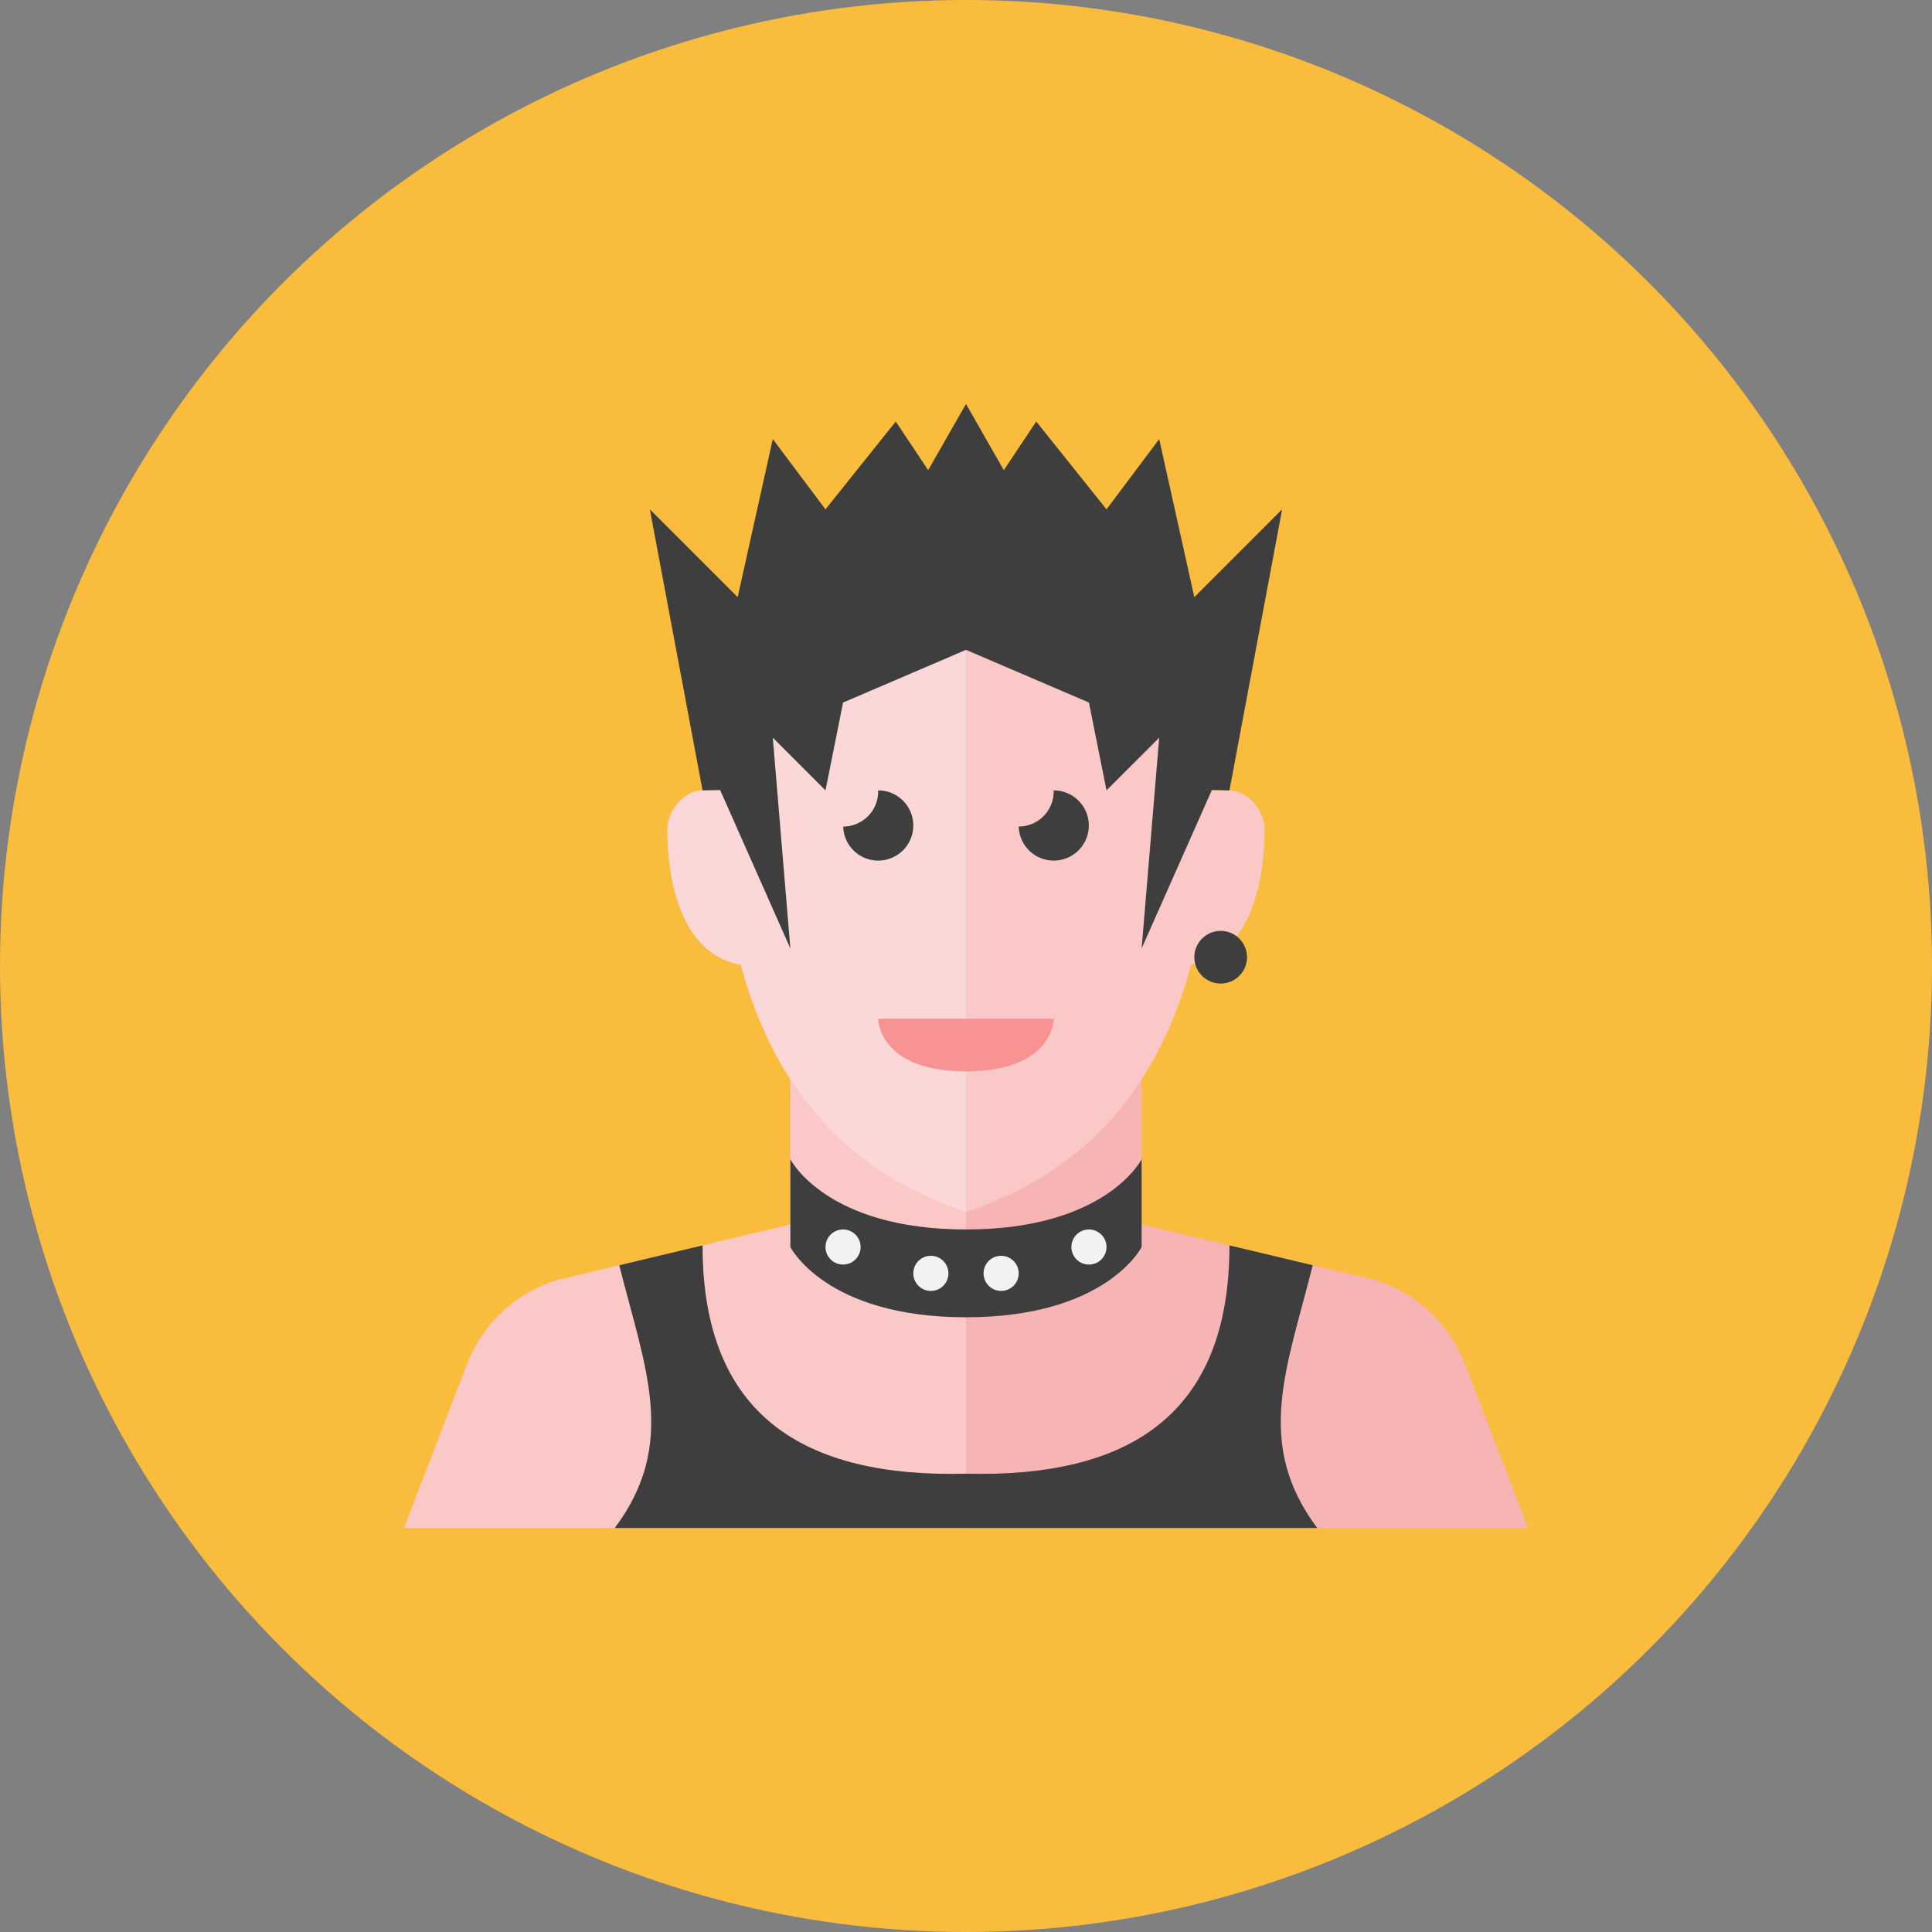 <?xml version="1.0" encoding="iso-8859-1"?>
<!-- Generator: Adobe Illustrator 17.1.0, SVG Export Plug-In . SVG Version: 6.00 Build 0)  -->
<!DOCTYPE svg PUBLIC "-//W3C//DTD SVG 1.0//EN" "http://www.w3.org/TR/2001/REC-SVG-20010904/DTD/svg10.dtd">
<svg version="1.0" xmlns="http://www.w3.org/2000/svg" xmlns:xlink="http://www.w3.org/1999/xlink" x="0px" y="0px" width="110px"
	 height="110px" viewBox="0 0 110 110" style="enable-background:new 0 0 110 110;" xml:space="preserve">
<rect x="0" y="0" width="110" height="110" fill="#808080" stroke="none"/>
<g id="Artboard">
</g>
<g id="Multicolor">
	<g>
		<circle style="fill:#FABC3D;" cx="55" cy="55" r="55"/>
	</g>
	<g>
		<path style="fill:#F7B4B4;" d="M87,87l-3.591-9.337c-0.889-2.311-2.797-4.079-5.168-4.791L65,69.715v-8.283
			c-2.841,4.396-6.716,6.473-10,7.568c-3.284-1.094-7.159-3.171-10-7.568V72c0,0,2,4,10,4v11H87z"/>
		<path style="fill:#FBC8C8;" d="M45,61.432v8.283l-13.241,3.157c-2.371,0.711-4.279,2.48-5.168,4.791L23,87h32V69
			C51.716,67.906,47.841,65.829,45,61.432z"/>
		<path style="fill:#FBC8C8;" d="M70,45c-0.277,0-0.633,0-1,0c0-0.007,0-0.014,0-0.021C68.982,35.971,67.976,28,55,28
			s-13.982,7.971-14,16.979c0,0.007,0,0.014,0,0.021c-0.368,0-0.723,0-1,0c-1,0-2,1.111-2,2.222c0,3.091,0.864,7.13,4.178,7.703
			C44.62,64.027,50.396,67.466,55,69c4.604-1.534,10.38-4.973,12.822-14.075C71.136,54.353,72,50.313,72,47.222
			C72,46.111,71,45,70,45z"/>
		<path style="fill:#FBD7D7;" d="M41,44.979c0,0.007,0,0.014,0,0.021c-0.368,0-0.723,0-1,0c-1,0-2,1.111-2,2.222
			c0,3.091,0.864,7.13,4.178,7.703C44.62,64.027,50.396,67.466,55,69V28C42.024,28,41.018,35.971,41,44.979z"/>
		<g>
			<g>
				<path style="fill:#3E3E3F;" d="M55,70c-8,0-10-4-10-4v5c0,0,2,4,10,4s10-4,10-4v-5C65,66,63,70,55,70z"/>
			</g>
		</g>
		<g>
			<circle style="fill:#F1F2F2;" cx="48" cy="71" r="1"/>
		</g>
		<g>
			<circle style="fill:#F1F2F2;" cx="53" cy="72.5" r="1"/>
		</g>
		<g>
			<circle style="fill:#F1F2F2;" cx="57" cy="72.5" r="1"/>
		</g>
		<g>
			<circle style="fill:#F1F2F2;" cx="62" cy="71" r="1"/>
		</g>
		<path style="fill:#3E3E3F;" d="M74.741,72.038L70,70.907c0,9.711-5.787,13.228-15,13c-9.213,0.228-15-3.289-15-13l-4.741,1.13
			C36.713,77.853,38.616,82.179,35,87h20h20C71.384,82.179,73.287,77.853,74.741,72.038z"/>
		<g>
			<path style="fill:#3E3E3F;" d="M52,47c0-1.104-0.896-2-2-2c-0.002,0-0.004,0-0.006,0C49.995,45.021,50,45.042,50,45.063
				c0,1.103-0.892,1.996-1.994,2C48.04,48.137,48.917,49,50,49C51.104,49,52,48.104,52,47z"/>
		</g>
		<g>
			<path style="fill:#3E3E3F;" d="M61.994,47c0-1.104-0.896-2-2-2c-0.002,0-0.004,0-0.006,0c0.001,0.021,0.006,0.041,0.006,0.062
				c0,1.103-0.892,1.996-1.994,2C58.033,48.137,58.91,49,59.994,49C61.098,49,61.994,48.104,61.994,47z"/>
		</g>
		<g>
			<path style="fill:#F79392;" d="M50,58h10c0,0,0,3-5,3S50,58,50,58z"/>
		</g>
		<polygon style="fill:#3E3E3F;" points="68,34 66,25 63,29 59,24 57.154,26.769 55,23 52.846,26.769 51,24 47,29 44,25 42,34 
			37,29 40,45 41,44.979 45,54 44,42 47,45 48,40 55,37 62,40 63,45 66,42 65,54 69,44.979 70,45 73,29 		"/>
		<g>
			<circle style="fill:#3E3E3F;" cx="69.5" cy="54.5" r="1.5"/>
		</g>
	</g>
</g>
</svg>
